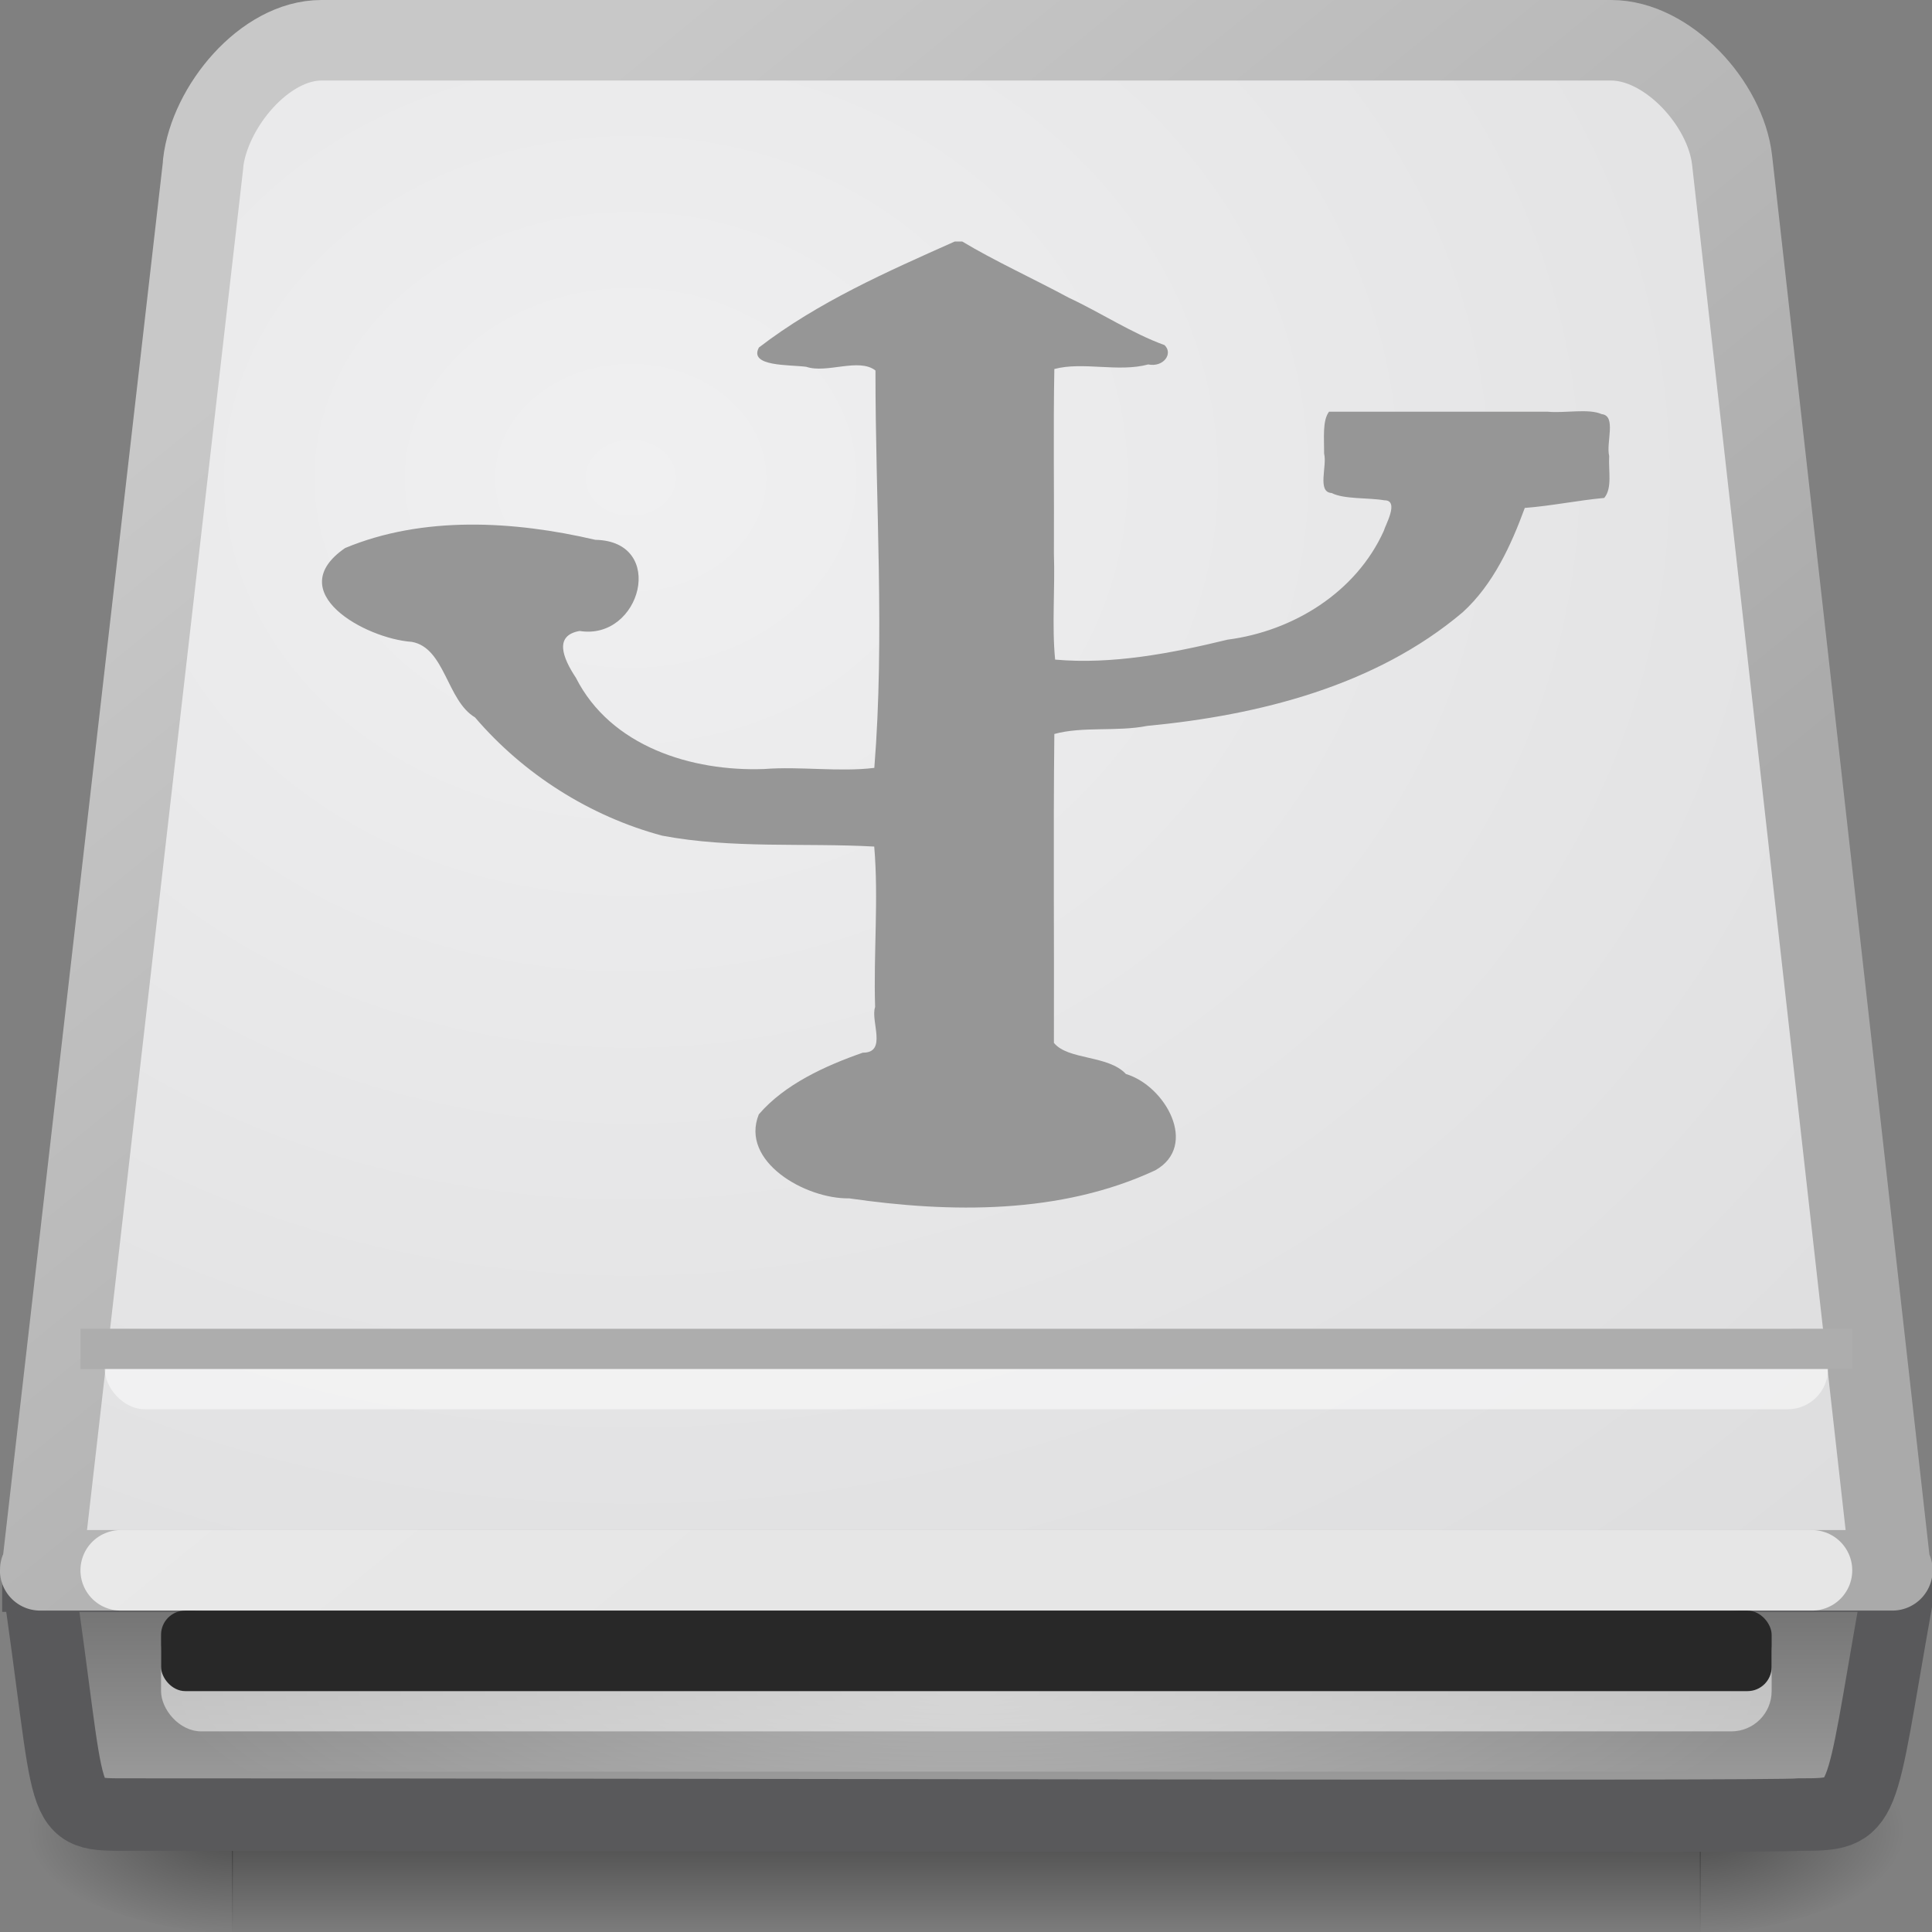 <?xml version="1.0" encoding="UTF-8" standalone="no"?>
<!-- Created with Inkscape (http://www.inkscape.org/) -->

<svg
   xmlns:dc="http://purl.org/dc/elements/1.1/"
   xmlns:cc="http://creativecommons.org/ns#"
   xmlns:rdf="http://www.w3.org/1999/02/22-rdf-syntax-ns#"
   xmlns:svg="http://www.w3.org/2000/svg"
   xmlns="http://www.w3.org/2000/svg"
   xmlns:xlink="http://www.w3.org/1999/xlink"
   xmlns:sodipodi="http://sodipodi.sourceforge.net/DTD/sodipodi-0.dtd"
   xmlns:inkscape="http://www.inkscape.org/namespaces/inkscape"
   id="svg3786"
   width="22"
   height="22"
   version="1.0"
   sodipodi:docname="gnome-dev-harddisk-usb.svg"
   inkscape:version="0.92.4 (5da689c313, 2019-01-14)">
  <rect width="100%" height="100%" fill="#808080" stroke="none"/>
  <sodipodi:namedview
     pagecolor="#ffffff"
     bordercolor="#666666"
     borderopacity="1"
     objecttolerance="10"
     gridtolerance="10"
     guidetolerance="10"
     inkscape:pageopacity="0"
     inkscape:pageshadow="2"
     inkscape:window-width="1600"
     inkscape:window-height="847"
     id="namedview38"
     showgrid="false"
     fit-margin-top="0"
     fit-margin-left="0"
     fit-margin-right="0"
     fit-margin-bottom="0"
     inkscape:zoom="9.8333333"
     inkscape:cx="10.999738"
     inkscape:cy="11.000178"
     inkscape:window-x="0"
     inkscape:window-y="0"
     inkscape:window-maximized="1"
     inkscape:current-layer="svg3786" />
  <defs
     id="defs3788">
    <linearGradient
       id="linearGradient3670"
       x1="302.86"
       x2="302.86"
       y1="366.65"
       y2="609.51"
       gradientTransform="matrix(0.038,0,0,0.011,-1.65,17.381)"
       gradientUnits="userSpaceOnUse">
      <stop
         id="stop5050-3"
         style="stop-opacity:0"
         offset="0" />
      <stop
         id="stop5056-9"
         offset=".5" />
      <stop
         id="stop5052-2"
         style="stop-opacity:0"
         offset="1" />
    </linearGradient>
    <radialGradient
       id="radialGradient3667"
       cx="605.71"
       cy="486.65"
       r="117.14"
       gradientTransform="matrix(0.022,0,0,0.011,7.741,17.381)"
       gradientUnits="userSpaceOnUse"
       xlink:href="#linearGradient5060-8" />
    <radialGradient
       id="radialGradient3664"
       cx="605.71"
       cy="486.65"
       r="117.14"
       gradientTransform="matrix(-0.022,0,0,0.011,16.259,17.381)"
       gradientUnits="userSpaceOnUse"
       xlink:href="#linearGradient5060-8" />
    <linearGradient
       id="linearGradient3661"
       x1="52.073"
       x2="52.073"
       y1="106.9"
       y2="86.135"
       gradientTransform="matrix(0.191,0,0,0.193,0.039,2.408)"
       gradientUnits="userSpaceOnUse">
      <stop
         id="stop2223-6"
         style="stop-color:#aaa"
         offset="0" />
      <stop
         id="stop2219-6"
         style="stop-color:#646464"
         offset="1" />
    </linearGradient>
    <radialGradient
       id="radialGradient3658"
       cx="24"
       cy="42"
       r="21"
       gradientTransform="matrix(0.474,5.0952e-8,-1.4047e-8,0.119,0.626,16)"
       gradientUnits="userSpaceOnUse">
      <stop
         id="stop6312-7"
         style="stop-color:#fff"
         offset="0" />
      <stop
         id="stop6314-8"
         style="stop-color:#fff;stop-opacity:0"
         offset="1" />
    </radialGradient>
    <linearGradient
       id="linearGradient3655"
       x1="13.953"
       x2="8.468"
       y1="17.608"
       y2="7.053"
       gradientTransform="matrix(0.989,0,0,1.551,0.129,-10.941)"
       gradientUnits="userSpaceOnUse">
      <stop
         id="stop3486-1"
         style="stop-color:#aaa"
         offset="0" />
      <stop
         id="stop3488-9"
         style="stop-color:#c8c8c8"
         offset="1" />
    </linearGradient>
    <radialGradient
       id="radialGradient3653"
       cx="7.831"
       cy="5.119"
       r="12"
       gradientTransform="matrix(1.777,-7.2163e-4,6.0703e-4,1.495,-6.089,-1.715)"
       gradientUnits="userSpaceOnUse">
      <stop
         id="stop7064-4"
         style="stop-color:#f0f0f1"
         offset="0" />
      <stop
         id="stop7060-8"
         style="stop-color:#ddddde"
         offset="1" />
    </radialGradient>
    <linearGradient
       id="linearGradient5060-8">
      <stop
         id="stop5062-3"
         offset="0" />
      <stop
         id="stop5064-0"
         style="stop-opacity:0"
         offset="1" />
    </linearGradient>
  </defs>
  <g
     id="g7697"
     transform="matrix(0.917,0,0,0.917,-3.115847e-5,4.9542573e-5)">
    <rect
       id="rect2723-5"
       x="2.882"
       y="21.363"
       width="18.236"
       height="2.637"
       style="opacity:0.402;fill:url(#linearGradient3670)" />
    <path
       id="path2725-7"
       d="m 21.109,21.363 v 2.637 c 1.142,0.005 2.762,-0.591 2.762,-1.319 0,-0.728 -1.275,-1.319 -2.762,-1.319 z"
       style="opacity:0.402;fill:url(#radialGradient3667)"
       inkscape:connector-curvature="0" />
    <path
       id="path2727-4"
       d="m 2.891,21.363 v 2.637 c -1.142,0.005 -2.762,-0.591 -2.762,-1.319 0,-0.728 1.275,-1.319 2.762,-1.319 z"
       style="opacity:0.402;fill:url(#radialGradient3664)"
       inkscape:connector-curvature="0" />
    <path
       id="rect2992"
       d="m 0.477,19.566 h 23.042 c 0.062,0.122 0.01,0.176 0.027,0.324 -0.468,2.62 -0.349,2.643 -1.197,2.643 -0.332,0.037 -13.396,0 -20.744,0 -0.921,0 -0.688,0.051 -1.155,-3.084 l 0.027,0.116 z"
       style="fill:url(#linearGradient3661);stroke:#59595b;stroke-width:0.9"
       inkscape:connector-curvature="0" />
    <rect
       id="rect6300-2"
       x="1"
       y="20"
       width="22"
       height="2"
       style="opacity:0.3;fill:url(#radialGradient3658)" />
    <path
       id="rect2990"
       d="m 2.524,2.029 -2.002,17.453 c -0.015,0 -0.023,0.005 -0.023,0.018 h 23 c 0,-0.013 -0.008,-0.018 -0.023,-0.018 l -1.967,-17.493 c -0.079,-0.701 -0.797,-1.489 -1.502,-1.489 h -16.016 c -0.707,0 -1.389,0.827 -1.469,1.529 z"
       style="fill:url(#radialGradient3653);stroke:url(#linearGradient3655);stroke-width:1;stroke-linecap:round;stroke-linejoin:round"
       inkscape:connector-curvature="0" />
    <path
       id="path2215"
       d="m 1.499,19.5 h 21.002"
       style="opacity:0.7;fill:none;stroke:#ffffff;stroke-linecap:round;stroke-linejoin:round"
       inkscape:connector-curvature="0" />
    <rect
       id="rect3867"
       x="2"
       y="20"
       width="20"
       height="1.5"
       rx="0.5"
       ry="0.5"
       style="opacity:0.5;fill:#ffffff" />
    <rect
       id="rect6287-6"
       x="2"
       y="20"
       width="20"
       height="1"
       rx="0.3"
       ry="0.3"
       style="fill:#282828" />
    <rect
       id="rect3909"
       x="1.3"
       y="16.5"
       width="21.4"
       height="1"
       rx="0.5"
       ry="0.5"
       style="opacity:0.5;fill:#ffffff" />
    <rect
       id="rect3907"
       x="1"
       y="16.5"
       width="22"
       height="0.5"
       style="fill:#adadad" />
  </g>
  <path
     id="path7206"
     d="M 10.872,2.75 C 10.101,3.094 9.314,3.44 8.642,3.957 c -0.119,0.22 0.347,0.194 0.54,0.22 0.232,0.079 0.599,-0.106 0.787,0.042 -0.001,1.506 0.107,3.027 -0.013,4.525 -0.401,0.049 -0.843,-0.019 -1.255,0.013 C 7.876,8.787 6.954,8.5 6.558,7.718 6.405,7.487 6.309,7.236 6.6,7.185 7.3,7.298 7.597,6.162 6.779,6.147 5.85,5.93 4.816,5.871 3.929,6.241 3.203,6.742 4.158,7.272 4.689,7.309 5.068,7.376 5.087,7.978 5.409,8.169 5.961,8.815 6.718,9.296 7.541,9.516 c 0.793,0.15 1.619,0.08 2.414,0.124 0.051,0.594 -0.009,1.223 0.01,1.827 -0.055,0.159 0.143,0.522 -0.14,0.52 -0.43,0.15 -0.891,0.361 -1.184,0.702 -0.217,0.536 0.528,0.965 1.029,0.957 1.156,0.167 2.407,0.183 3.486,-0.32 0.497,-0.281 0.113,-0.963 -0.335,-1.096 -0.201,-0.218 -0.661,-0.157 -0.82,-0.355 0.004,-1.171 -0.008,-2.349 0.005,-3.517 0.322,-0.089 0.717,-0.024 1.056,-0.092 1.273,-0.121 2.602,-0.455 3.594,-1.294 0.348,-0.317 0.552,-0.765 0.707,-1.188 0.302,-0.023 0.603,-0.086 0.905,-0.114 0.094,-0.115 0.046,-0.307 0.056,-0.478 -0.038,-0.149 0.086,-0.459 -0.085,-0.476 -0.148,-0.067 -0.422,-0.009 -0.617,-0.028 h -2.488 c -0.077,0.101 -0.055,0.302 -0.056,0.478 0.036,0.142 -0.083,0.438 0.085,0.448 0.144,0.073 0.411,0.051 0.602,0.083 0.175,-0.001 0.006,0.29 -0.007,0.347 -0.317,0.704 -1.037,1.144 -1.78,1.24 -0.637,0.155 -1.311,0.285 -1.963,0.227 -0.038,-0.39 -7.7e-5,-0.808 -0.014,-1.207 0.004,-0.7 -0.008,-1.405 0.005,-2.102 0.326,-0.087 0.728,0.04 1.069,-0.052 0.174,0.035 0.287,-0.123 0.186,-0.22 C 12.887,3.794 12.536,3.561 12.17,3.39 11.773,3.176 11.317,2.967 10.957,2.75 h -0.085 l 4.8e-5,3e-7 z"
     style="fill:#969696;stroke-width:0.917"
     inkscape:connector-curvature="0" />
</svg>
